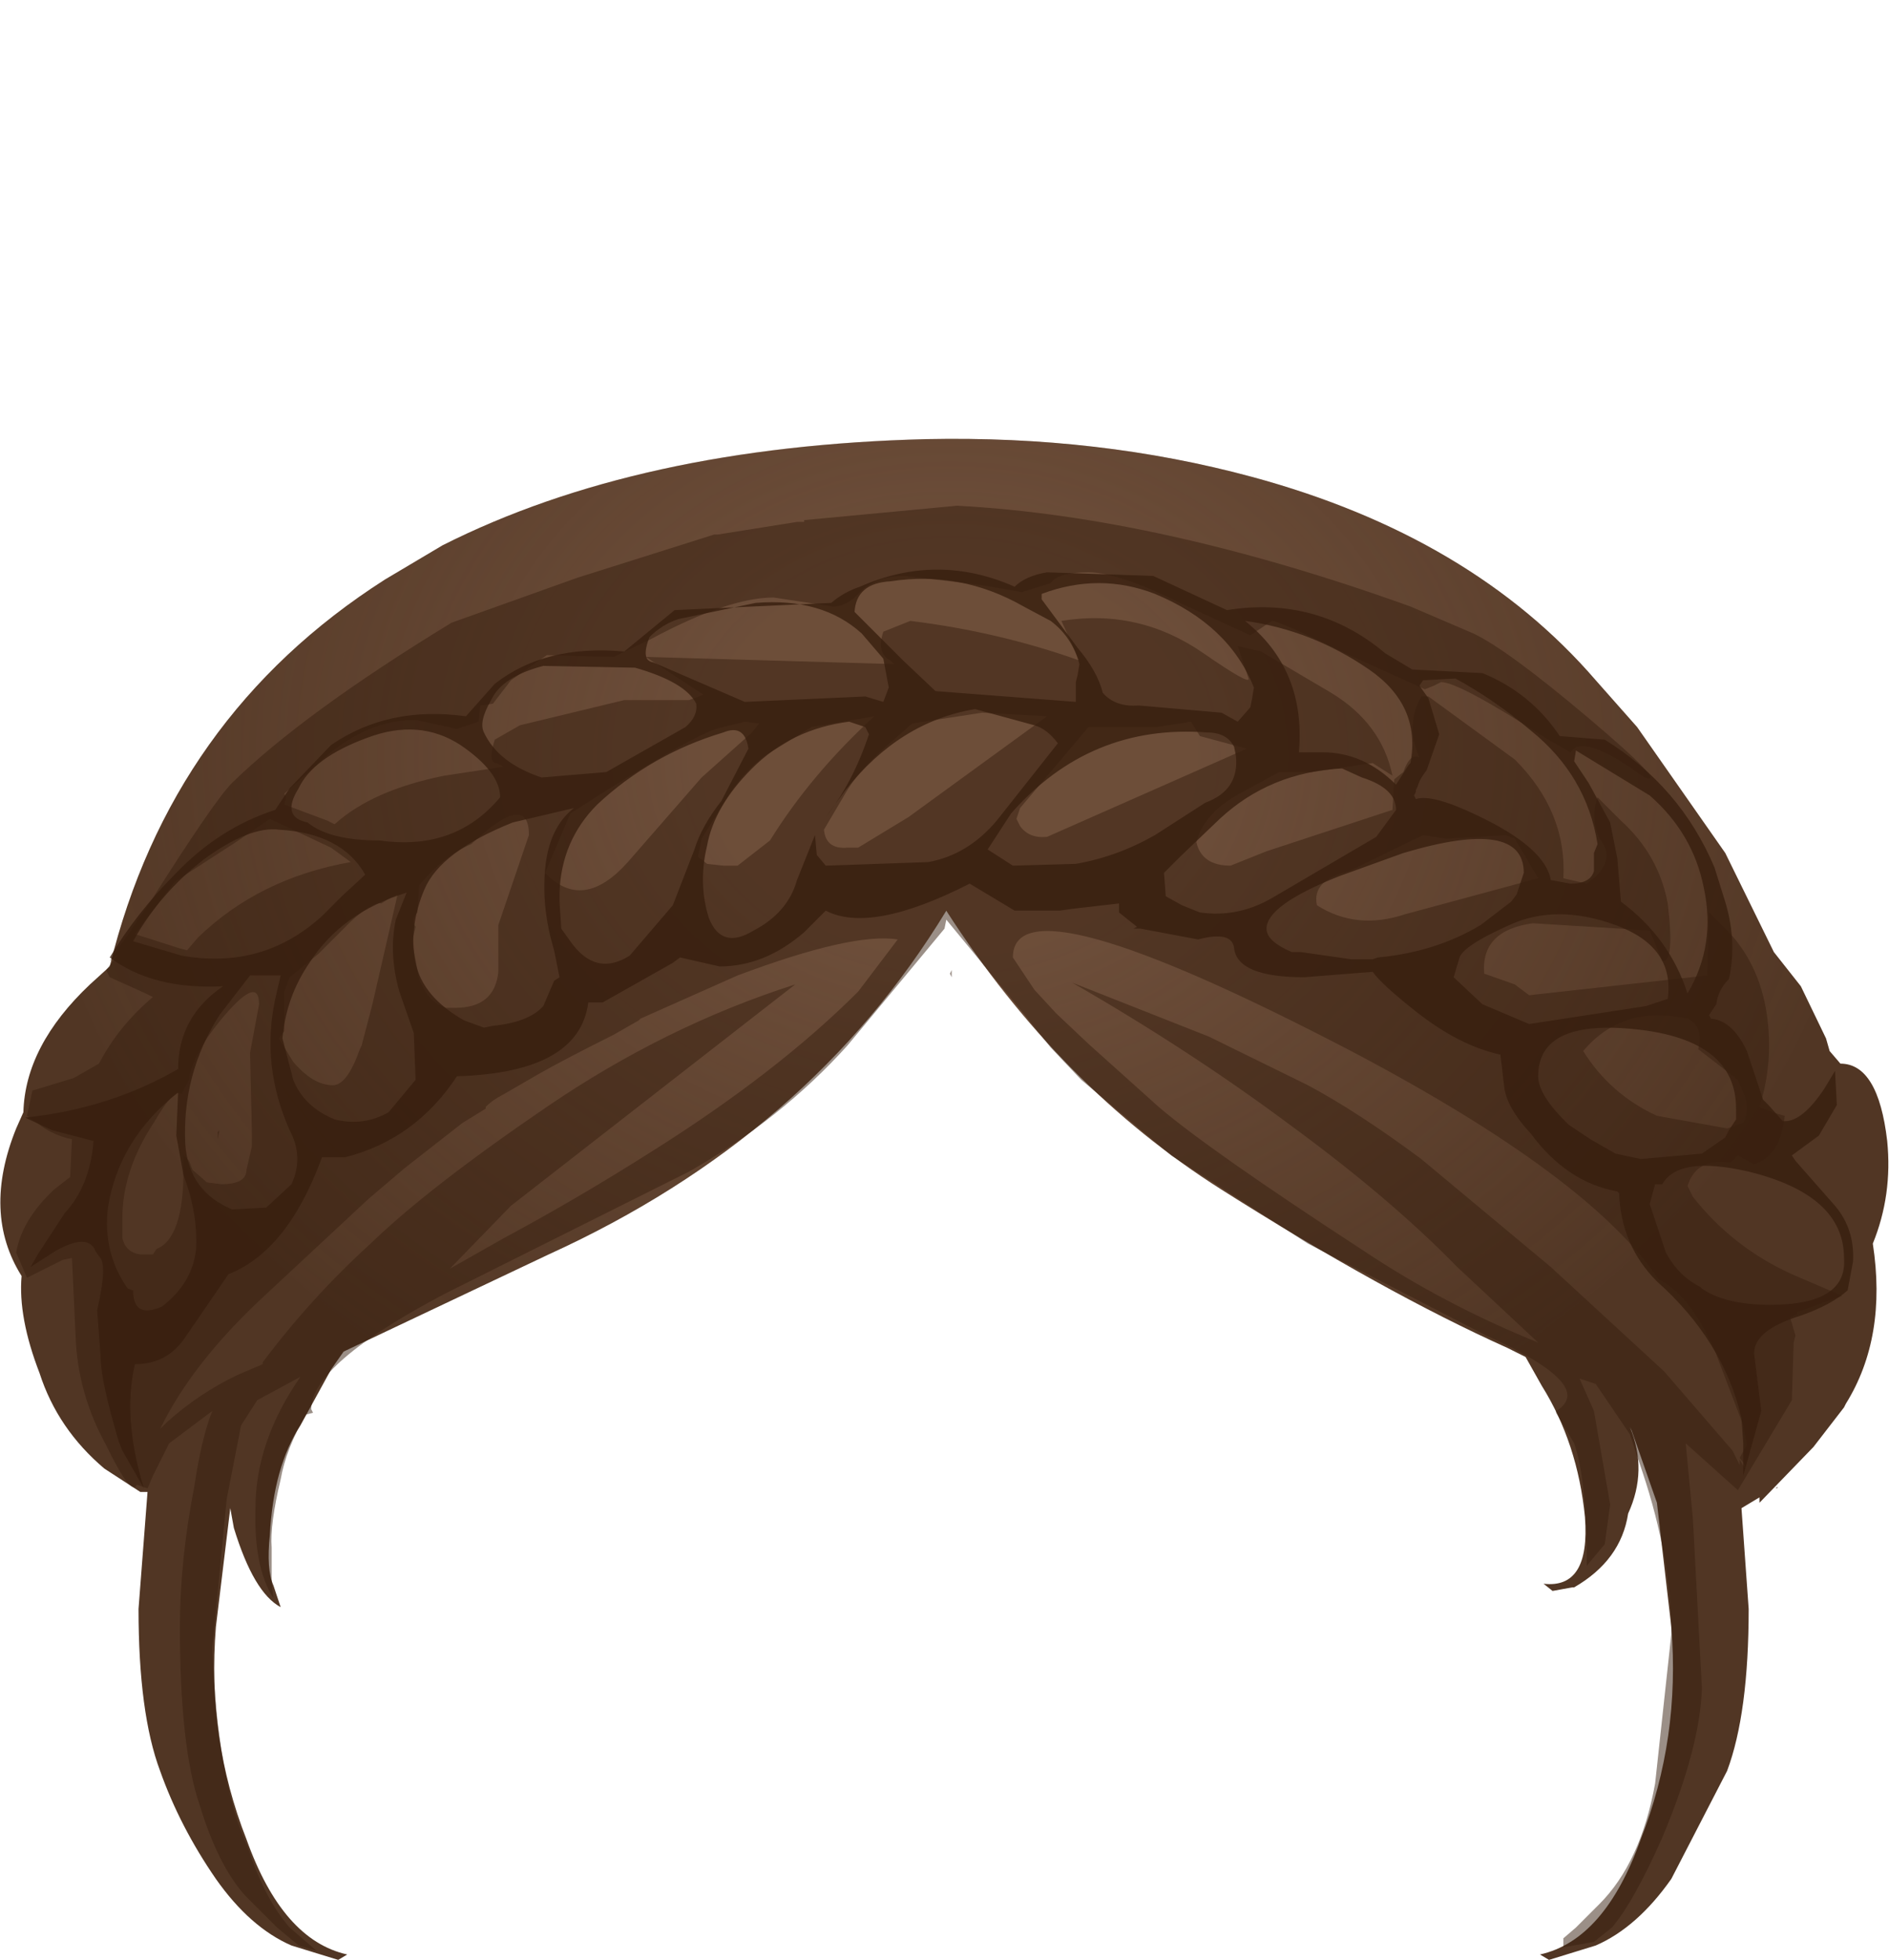 <svg xmlns="http://www.w3.org/2000/svg" xmlns:ffdec="https://www.free-decompiler.com/flash" xmlns:xlink="http://www.w3.org/1999/xlink" ffdec:objectType="frame" width="52.5" height="54.45"><g transform="translate(-.2 11.55)"><use ffdec:characterId="6" xlink:href="#a" width="52.5" height="42.25" transform="translate(.2 .65)"/><clipPath id="b"><path fill="#36627d" fill-rule="evenodd" d="m45.7 8.65 2.45 3.5 1.35 2.75.75.95.7 1.45.1.35.3.35q1.05 0 1.3 2.15.15 1.5-.4 2.85.4 2.6-.75 4.45l-.05.1-.9 1.1-1.5 1.55v-.15l-.45.3.2 2.8q0 2.9-.6 4.5l-1.55 3q-.95 1.35-2.1 1.85l-1.35.4-.2-.15q1.75-.4 2.8-3.2 1.1-2.8.85-5.9l-.45-3.45-.65-2-.05-.1q.5 1.2-.05 2.4-.2 1.3-1.5 2.05h-.05l-.6.1-.2-.2q1.3.15 1.15-1.85-.2-2.05-1.2-3.65l-.45-.8-.5-.25q-3.45-1.55-7.95-4.4t-7.65-7.75Q22.7 20 15.45 23.3L9.7 26l-.3.5-.85 1.55Q7.8 29.2 7.7 31.1q-.1.95.1 1.4l.2.6q-.75-.4-1.3-2.2l-.1-.55-.4 3.3q-.25 3.1.85 5.9 1 2.8 2.75 3.2l-.2.15-1.35-.4q-1.1-.5-2.05-1.85-1-1.45-1.55-3-.65-1.6-.65-4.5l.3-3.25h-.2l-1-.65q-1.3-1.1-1.8-2.65-.6-1.55-.5-2.7-1.15-1.75-.15-4.1l.2-.45Q.9 17.5 2.7 15.8l.55-.5q1.7-6.95 7.65-10.75l1.6-.95Q17.95.85 25.9.65 30.75.55 35 1.7q6.1 1.65 9.55 5.65z"/></clipPath><g clip-path="url(#b)"><use ffdec:characterId="8" xlink:href="#c" width="50.75" height="42" transform="translate(1.2 -11.55)"/></g><use ffdec:characterId="9" xlink:href="#d" width="51.05" height="40.15" transform="translate(.65 2.5)"/></g><defs><path id="a" fill="#513624" fill-rule="evenodd" d="m45.7 8.65 2.45 3.5 1.35 2.75.75.95.7 1.45.1.35.3.35q1.05 0 1.3 2.15.15 1.5-.4 2.85.4 2.6-.75 4.45l-.05.1-.85 1.1-1.5 1.55v-.15l-.5.3.2 2.8q0 2.9-.6 4.5l-1.55 3q-.95 1.35-2.1 1.85l-1.3.4-.25-.15q1.8-.4 2.8-3.2 1.1-2.8.85-5.9l-.4-3.45-.7-2-.05-.1q.5 1.2-.05 2.4-.2 1.3-1.5 2.05h-.05l-.55.1-.25-.2q1.3.15 1.15-1.85-.2-2.05-1.2-3.65l-.45-.8-.5-.25q-3.45-1.55-7.95-4.4t-7.65-7.75Q22.7 20 15.45 23.3L9.75 26l-.35.5-.85 1.55Q7.8 29.2 7.7 31.1q-.1.95.1 1.4l.2.6q-.75-.4-1.3-2.2l-.1-.55-.4 3.3q-.25 3.1.85 5.9 1 2.8 2.8 3.2l-.25.15-1.3-.4q-1.15-.5-2.1-1.85-1-1.45-1.55-3-.6-1.6-.6-4.5l.25-3.25h-.2l-1-.65q-1.3-1.1-1.8-2.65-.6-1.55-.5-2.7-1.1-1.75-.15-4.1l.2-.45Q.9 17.5 2.7 15.8l.55-.5q1.7-6.95 7.65-10.75l1.6-.95Q17.95.85 25.95.65 30.75.55 35 1.7q6.1 1.65 9.55 5.65z" transform="translate(-.2 -.65)"/><path id="c" fill="url(#e)" fill-rule="evenodd" d="M26.6-11.55q10.5 0 18 6.1 4.15 3.45 5.95 7.8 1.4 3.2 1.4 7.1 0 8.65-7.35 14.8l-1.75 1.35q-6.95 4.85-16.25 4.85-10.5 0-17.9-6.2-7.5-6.15-7.5-14.8Q1.2.7 8.7-5.45l2.9-2.05q6.45-4.05 15-4.05" transform="translate(-1.2 11.55)"/><radialGradient id="e" cx="0" cy="0" r="819.2" gradientTransform="matrix(.032 0 0 .026 26.6 9.45)" gradientUnits="userSpaceOnUse" spreadMethod="pad"><stop offset=".263" stop-color="#ad856c" stop-opacity=".298"/><stop offset="1" stop-color="#ad856c" stop-opacity="0"/></radialGradient><g id="d" fill="#381f0e" fill-rule="evenodd"><path fill-opacity=".498" d="M43.7 5.9q2.25 1.9 1.55 1.65l-.35-.25q-1.4-.95-1.7-.45l-.7-.4Q40.1 4.9 39.6 4.9l-.2.1-.25.1-2.1-.95Q35.1 3.2 34.9 3.2l-.6.4-1.85-.85q-1.8-.9-2.65-.9t-1.05.3l-.8.25-1.15-.2-2.1-.25q-.8 0-1.25.45-.35.4-.75.4l-1.65-.25q-1.25 0-3.4 1.15l-1.05.5-1.85-.05-1 .7-.5.65-.35.05-.05.45-.6.2-1.15-.25q-1.45 0-2.75 1.25l-.9.8.05.1-.05.2 1.2.45.2.1Q9.9 7.9 11.9 7.5l1.65-.25-.2-.1q-.25 0-.05-.65l.7-.4 2.9-.7h1.8l.4-.15-1.6-1.05 6.9.2-.1-.1q-.4-.2-.2-.8l.75-.3q2.45.3 4.7 1.1l-.5-1.1q2.15-.35 3.95.9 1.3.9 1.25.7l-.3-.9.65.15 1.95 1.15q1.4.85 1.7 2.3l-.55-.35-1.7.25h-.9L34 8q-1 .55-1.2 1.35.15.65.95.65l1-.4 3.5-1.15.05-.85.25-.2q.2-.55.45-.4-.4-.9.05-1.7h.2l2.4 1.75Q43.1 8.5 43 10.35l.65.15.25-.2q.55-.55.1-1.05-.25-.6-.05-1.15l.65.65q1.05.95 1.3 2.3.2 1.65-.15 1.6l-.35-.85-3.25-.2q-1.45.2-1.35 1.4l.85.3.4.3 4.95-.55.05-1.75.6.6q.8.9 1 2.2.2 1.35-.2 2.6l.35.15.35.1q-.1 1.1-.85 1.35l-.45-.25-.2.2q-.95-.15-1.2.65l.15.3q1.1 1.4 2.75 2.15l1.4.6-1.25.45v.05l-.2.1.15.5-.05.2-.05 1.6-1.5 2.5-1.45-1.3.2 2.1.25 4.7q-.05 1.65-1.1 4.15-.8 1.8-1.4 2.5l-.5.4-.85.15v-.25l.35-.3.65-.65q1.15-1.15 1.55-3.35l.45-4.15q0-2.1-.8-4.5l-.35-1.05-.95-1.4-.45-.15.4.9.45 2.6-.15 1.1-.5.6v-.05q0-2.35-.35-3.35l-.5-.85v-.05q1.15-.7-1.95-2.1L35.9 20.5l-3.8-2.45-2.5-2.1-.85-.9-.8-1-2.1-2.55-.05.25L23.1 15q-1.85 2.05-4.4 3.5l-6.8 3.4q-3.7 1.95-3.7 3.2l.05.1-.2.05q-.55.95-.7 1.8-.3 1.25-.25 1.9v1l.05.4q-.55-.85-.5-2.5 0-1.85 1.25-3.65l-1.2.65-.45.7-.4 2.05-.4 4.15q.15 3.75 1 5.55.45 1.4 1.15 2.2l.75.65-.5-.15-.6-.5-.9-.9q-.75-.85-1.25-2.5-.55-1.6-.55-4.95 0-1.85.4-3.9.2-1.35.5-2.1l-1.2.9-.45.9-.15.35-.3-.1q-.15.35-.85-1.1-.8-1.45-.85-3.05l-.1-2.15-.25.05-1 .5-.3-.7q.15-.9 1.05-1.75l.45-.35.05-1.05q-.5-.1-.9-.4l-.35-.25.15-.7 1.15-.35.7-.4q.55-1.05 1.5-1.85l-.2-.1-1-.45-.1-.2.35-.45-.25.2 1.1-1.6Q5.5 8.2 6 7.7q2-1.95 6.1-4.45L15.6 2 19.4.8h.1l2.2-.35h.2V.4l4.25-.4q5.65.3 12.6 2.8l1.75.75q.95.45 3.2 2.35m-2.05 3.35-.25-.1-1.65.1-.65-.1-2.05 1q-1.05.25-.9.95 1.1.7 2.45.25l3.7-1zm4.8 5q-1.8-.4-2.9.9.75 1.2 2.05 1.8l1.95.35.45-.15q.2-.4 0-.85l-.15-.35-1.1-.85q.15-.65-.3-.85m2.5 13.05h-.05l.05-.05zm-1.25-1.05.2.4v-.15l.15.25v-.1l-.15-.2.2-.35-.1-.55-.4-1.05-.4-1.05q-.7-1.55-1.55-1.95-1.9-2.85-8.55-6.35-9.4-4.9-9.4-2.6l.6.9.6.65.9.85 1.95 1.75q1.4 1.2 5.7 4 2.25 1.5 4.85 2.55l-2.25-2.1q-1.85-1.9-4.65-3.95-2.75-2.05-6.05-3.95l3.8 1.5 2.75 1.35q1.4.75 3.15 2.05l3.6 3 3.15 2.9zM32.9 6.4l-.25-.4-.95.15h-1.9L27.9 8.4l-.1.3.1.2q.25.35.75.3l5.55-2.45zm-12.1.55q-.65.5-1.1 1.25l-.65 1.05-.1.5.25.2.45.05h.4l.9-.7q1.15-1.85 2.9-3.45l-1.75.3zm-.35-.65.2-.25-.4-.05-.6.15q-.6.05-4.25 2.4l-.7 1.65q1.05 1.1 2.3-.3l2.05-2.35zm2 2.7q.05.55.65.5h.3l1.4-.85 3.85-2.8-1.8-.1-1.95.3-.45.4q-.95.8-1.35 1.45zm-8.2.15q0-1.25-1.6.25-.8.35-1.45 1.15l-.05.75q-.2.2-.05.4l-.1.4.2 1.05q.25.65.75.8h.25q1.1 0 1.2-1v-1.3zm10.25 2.9q-1.25-.2-4.45 1l-2.7 1.2-.05.05-.7.4q-1.4.7-2.1 1.1l-.95.55q-.3.15-.5.35v.05l-.65.4-1.6 1.25-1 .85-2.9 2.7q-2 1.85-2.9 3.7l.2-.2q.9-.8 1.95-1.3l.7-.3v-.05q1.35-1.8 3-3.3 1.6-1.55 4.9-3.8t6.9-3.4l-7.9 6.15-1.7 1.75 1.5-.85q2.05-1.1 4.1-2.4 3.5-2.2 5.75-4.45zM26 13.1l-.05-.1.05-.1zM7.05 8.7l-.95.65-1.7 1.1-.95 1.25-.15.2 1.25.4.2.05.3-.35q1.7-1.65 4.25-2.1l-.55-.4zM5.6 17.6v-.2l.05-.05zm1.15-3.75q0-.8-.95.3-.9 1.05-1 1.8l-.2.4q-.2-.2-.75.75-.9 1.35-.9 2.7v.55q.1.4.5.45h.35l.1-.15q.75-.3.75-2.2v-.4l.15.15.1.25.4.35.4.05q.7 0 .7-.4l.15-.65v-.45L6.5 15.2zm2.55-2.3-.9.9-.8.65-.15.4v1.1l-.15.2.4.65q.55.65 1.1.65.4 0 .75-1l.05-.1.3-1.15.7-3.05q-.15.05-.45.25-.25-.05-.85.5"/><path fill-opacity=".8" d="m42.9 6.4 1.25.1q2.1 1.3 3.05 3.55l.25.8q.4 1.2.15 2.3-.3.3-.35.7l-.2.3.05.1q.6.05 1 .9l.45 1.35.15.15.4.45h.05q.5 0 1.1-.9l.3-.5.05.95-.5.85-.75.55.1.15 1.1 1.25q.55.65.5 1.55l-.15.8q-.45.4-1.3.7-1.3.4-1.3 1.05l.2 1.6-.5 1.8v-.9l-.05-.7q-.5-2.15-2.35-3.8-1-1-1.05-2.45l-.05-.05q-1.4-.25-2.4-1.6-.7-.75-.75-1.35l-.1-.85q-1.15-.25-2.35-1.2-.95-.75-1.2-1.1l-1.9.15q-1.85 0-1.95-.8-.05-.5-1-.25l-.8-.15-.8-.15h-.2l.1-.05-.5-.4v-.25l-1.3.15-.35.05h-1.25l-1.25-.75q-2.75 1.4-4 .75l-.6.6q-1.1.95-2.35.95l-1.1-.25-.2.15-1.95 1.1h-.4q-.25 1.95-3.65 2.05-1.15 1.75-3.1 2.25H8.5q-.95 2.6-2.6 3.25L4.7 23.1q-.5.75-1.4.75-.35 1.5.25 3.45l-.6-1.05-.1-.25q-.5-1.7-.5-2.3l-.1-1.35q.3-1.3.05-1.5l-.1-.15q-.2-.5-1.1 0l-.7.45.2-.35.75-1.15q.7-.75.8-2L1 17.35.25 17q2.35-.25 4.25-1.35 0-1.45 1.25-2.3-1.95.1-3.15-.8.75-1.25 1.85-2.35 1.2-1.25 2.75-1.75l.4-.6 1.15-1.2q1.6-1.1 3.75-.8l.8-.9q1.4-1.1 3.6-.9l1.4-1.15 4.35-.2q.35-.3.8-.45 2.15-.95 4.3 0 .3-.3.9-.4l2.95.1 2.05.95q2.5-.4 4.4 1.2l.75.45 1.95.1q1.35.55 2.15 1.75M40 4.8l-.9.05L39 5l.25.35.3 1-.35 1q-.2.25-.25.45l-.05.1v.05l-.05.1.05.1q.45-.15 1.7.45 1.9.9 2.05 1.8l.55.1q.55 0 .65-.35v-.5l.1-.25q-.3-1.9-1.85-3.15-1-.85-2.1-1.45m3.35 2-.05.3.4.6.6 1.1.2 1 .1 1.2q1.35 1 1.85 2.55.8-1.35.45-2.95-.3-1.5-1.5-2.55zm2.55 6.9q.2-1.45-1.45-2.05t-2.95 0q-1.35.6-1.4.95l-.15.5.8.75 1.3.55 3.25-.5zm-4.2-2.9.2-.6q0-1.55-3.35-.55l-1.8.65q-2 .8-2 1.45 0 .35.7.65h.25l1.4.2h.6l.15-.05q1.6-.15 2.85-.9l.85-.65zm2.05 6.8.7.4.7.15 1.7-.15.65-.45.1-.2.1-.15.1-.15v-.3q0-1.9-2.75-2.2t-2.75 1.3q0 .5.75 1.25l.1.1zm1.8 1.25-.15.55.45 1.35q.35.65.95.95l.05.05q.65.45 1.9.45 2.15 0 2.05-1.3 0-1.75-2.65-2.4-1.95-.45-2.4.35zM34.3 5.6l.05-.25.05-.3q-.7-1.75-2.75-2.6-1.55-.6-3.15 0v.15l1 1.35q.55.65.7 1.25.35.4 1 .35l2.3.2.45.25zm-1.2.7q-3.25-.25-5.45 2.25l-.65 1 .7.45 1.75-.05q1.15-.2 2.2-.8l1.4-.9q.95-.35.85-1.3l-.05-.25q-.2-.4-.75-.4m-.75 3.45-.45.45.05.65.45.25.5.2q1.05.15 2-.4l2.9-1.7.55-.75q0-.6-.95-.9l-.55-.25q-2 .1-3.4 1.4zm3.3-2.9h.65q1.15 0 2.05.9l.35-.55.05-.05q.3-1.6-1.15-2.6-1.6-1.1-3.45-1.35 1.7 1.35 1.5 3.65M28 2.8q-1.75-1-3.7-.7-.95.05-1 .85l1.35 1.35.9.85 3.9.3V4.9l.05-.2.05-.3q-.2-.75-.8-1.2zm-7.45-.1-2.15.45q-.45.15-.8.5-.25.65.1.7l2.55 1.1 3.35-.15.5.15.15-.4-.15-.8-.6-.7q-1.1-1-2.95-.85m2.6 3.3q-1.6.2-2.7 1.3-1.05 1.05-1.25 2.15-.25 1.05.05 2 .35.9 1.25.35.95-.5 1.2-1.4l.5-1.25.05.55.25.3 2.85-.1q1.1-.2 1.9-1.15l1.7-2.15q-.3-.4-.65-.5l-1.65-.45q-2.1.35-3.6 2.25l-.55.75q.75-.95 1.2-2.3l-.1-.2zm-3.5.3q-2 .6-3.5 2-1 1-1.05 2.45V11l.05.75.25.35q.7 1 1.65.4l1.2-1.4.6-1.55q.2-.65.75-1.35l.75-1.45q-.1-.7-.7-.45M13 6.3q.4.85 1.6 1.25l1.8-.15 2.2-1.25q.35-.3.3-.65-.3-.6-1.7-1l-2.55-.05q-1.15.3-1.45.95-.35.6-.2.9m.45 1.8q0-.7-1.1-1.45-1.15-.75-2.6-.2-1.5.55-1.9 1.4-.5.8.25.95.6.5 2 .5 2.1.3 3.35-1.2m.35.7q-2 .8-2.45 1.85t-.25 2.05q.2.95 1.35 1.6l.55.2.25-.05q1-.1 1.4-.55l.3-.7.15-.1-.15-.75q-.35-1.15-.25-2.25.1-1.15.8-1.7zm-8.55 1q-1.25.95-2 2.3l1.35.4q2.25.4 3.9-1.1l.55-.55.65-.6Q9.05 9.1 7.3 9q-.8-.1-2.05.8m2.45 6.15q.3.75 1.15 1.1.8.2 1.5-.2l.75-.9-.05-1.3-.4-1.15q-.3-1.05-.1-2l.3-.75q-1.8.55-2.7 1.95-.65.95-.75 2.1zm-2.05-1.8q-1.05 1.65-.95 3.6.1 1.3 1.3 1.8l.95-.05.7-.65q.35-.75-.05-1.5-.8-1.8-.4-3.65l.15-.65H6.5zm-2.55 7.6.15.05q0 .8.8.45.85-.65.95-1.6.05-1-.35-2.05l-.2-1.1.05-1.2q-1.65 1.3-1.95 3.2-.15 1.25.55 2.25"/></g></defs></svg>